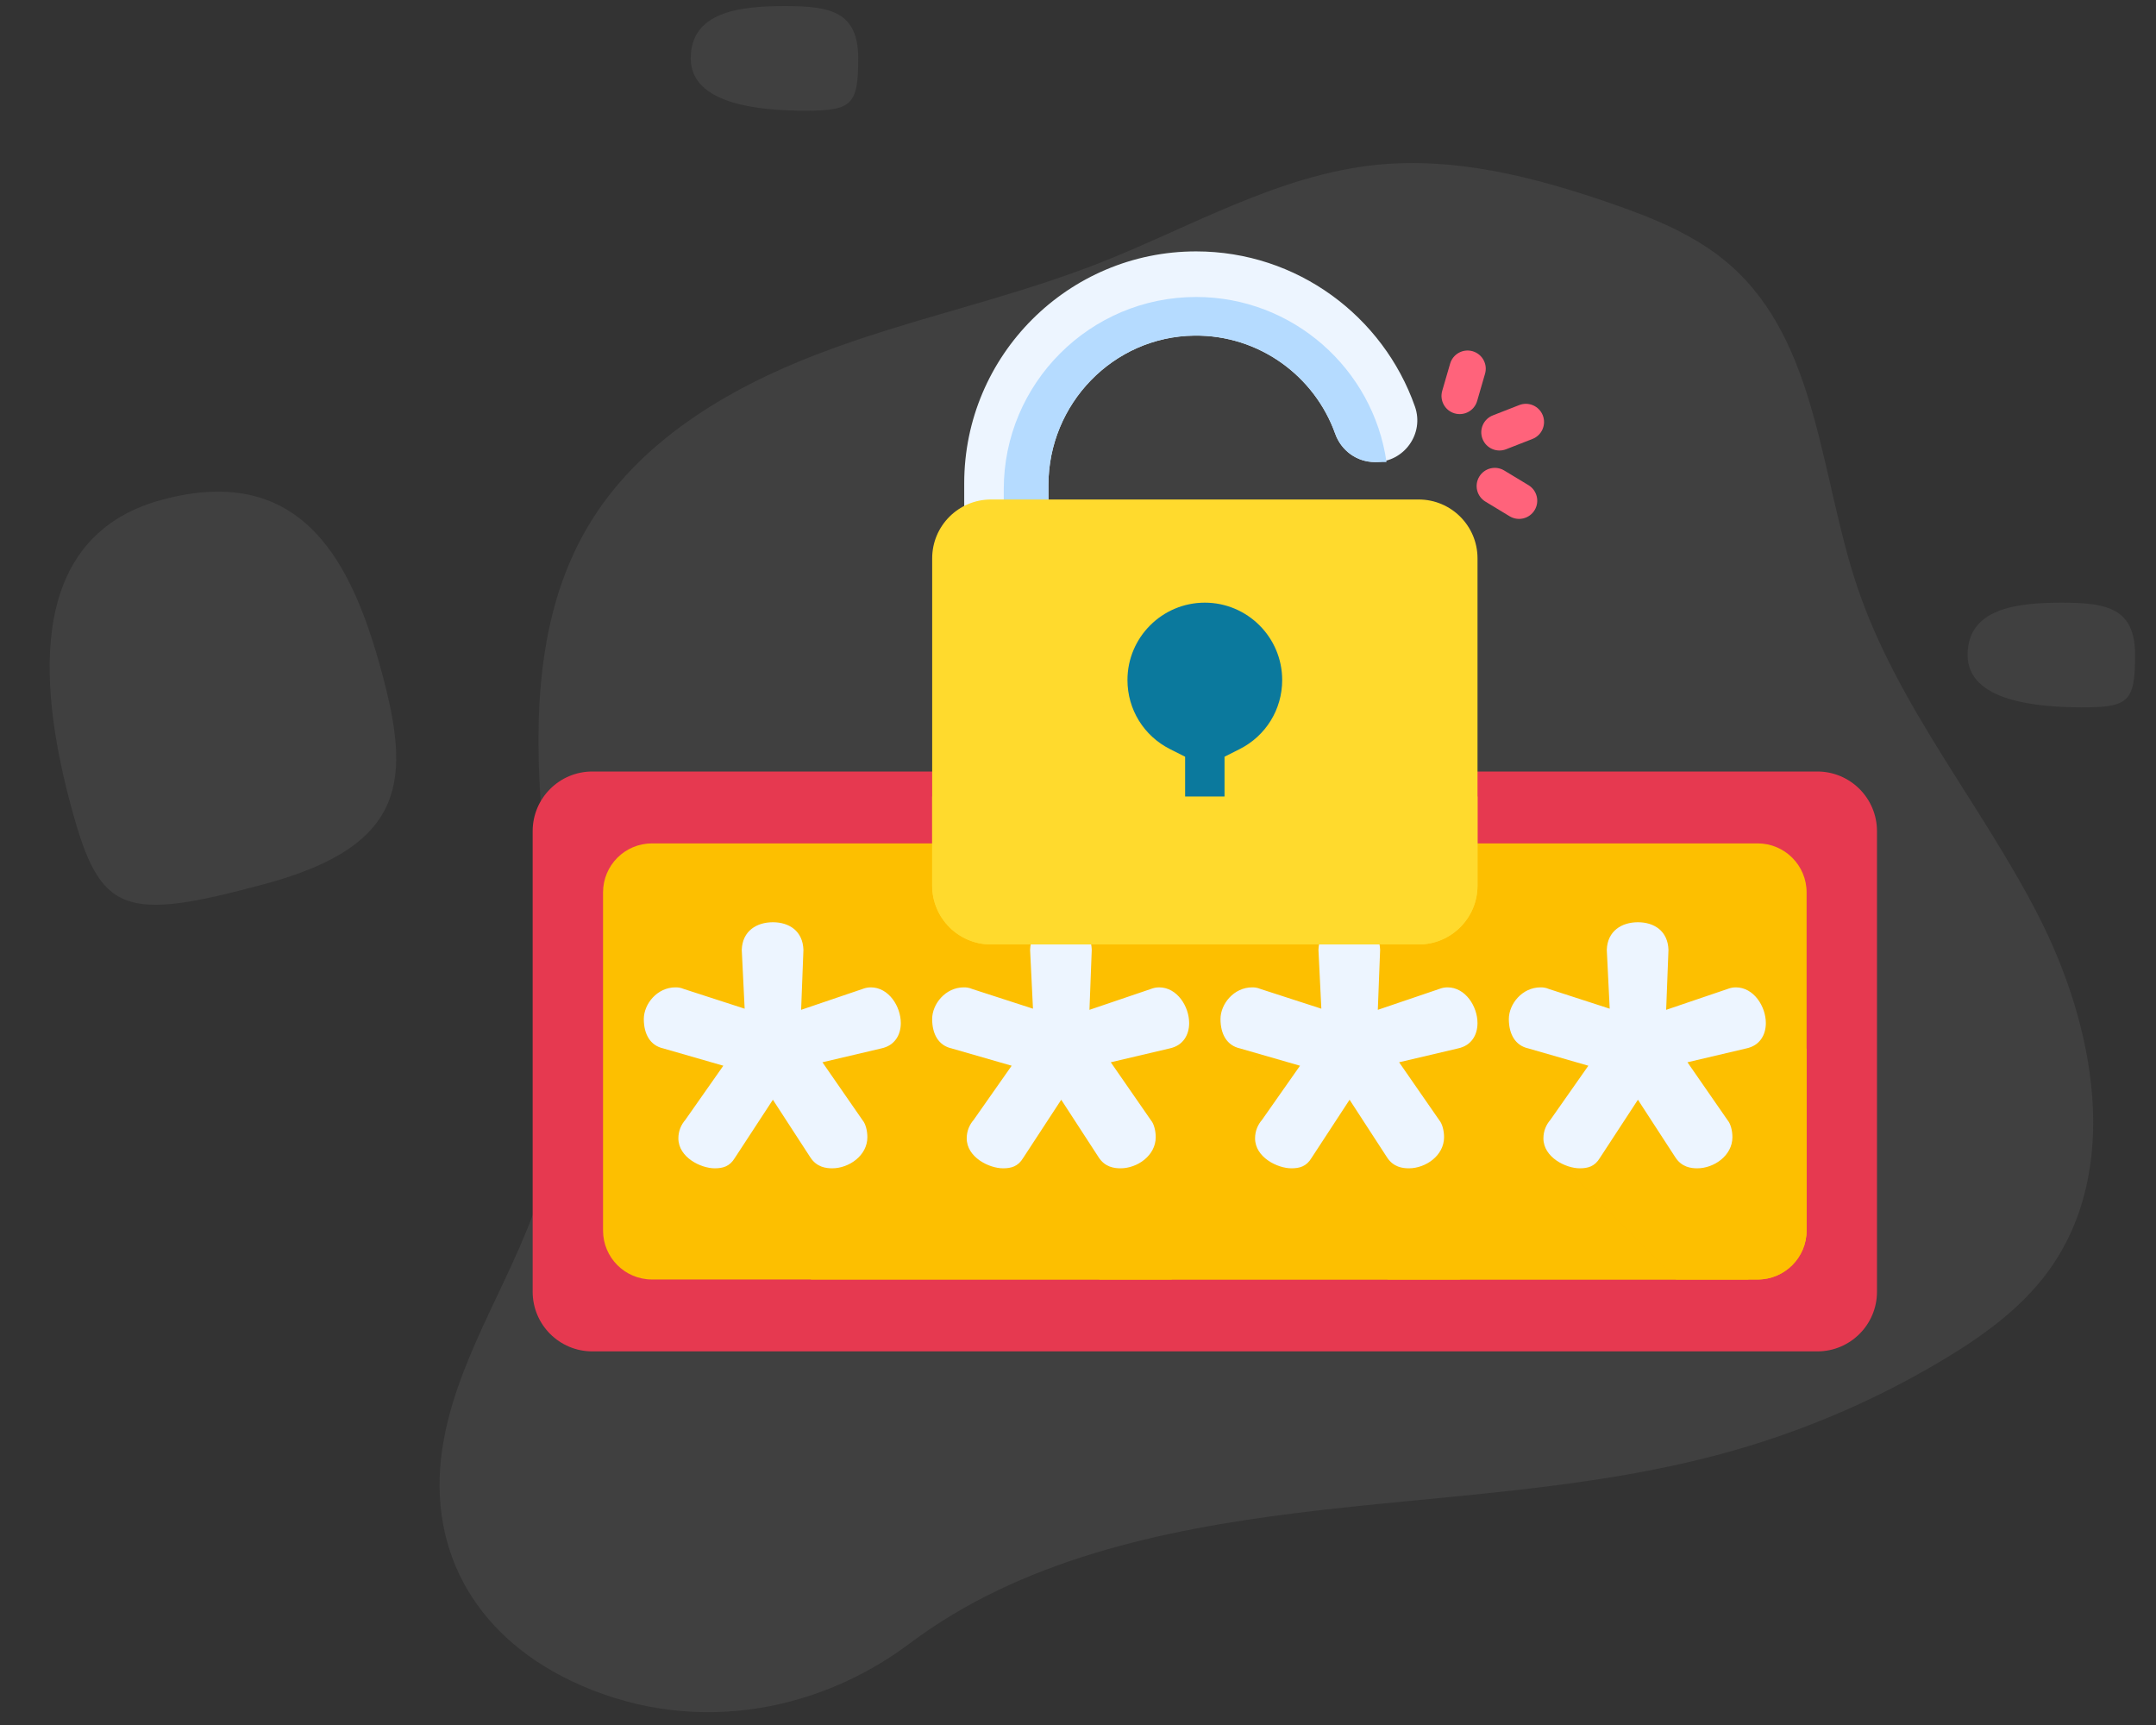 <svg width="85" height="68" viewBox="0 0 85 68" fill="none" xmlns="http://www.w3.org/2000/svg">
<rect x="0" y="0" width="85" height="68" fill="#333333" stroke="none"/>
<path opacity="0.24" d="M51.116 59.644C56.893 58.922 62.785 58.771 68.385 57.169C71.258 56.346 74.013 55.154 76.579 53.62C78.148 52.684 79.668 51.595 80.747 50.121C83.661 46.133 82.605 40.461 80.349 36.068C78.093 31.674 74.787 27.801 73.218 23.119C71.755 18.75 71.679 13.513 68.231 10.467C66.875 9.268 65.151 8.58 63.439 7.992C60.486 6.975 57.373 6.18 54.265 6.498C50.37 6.897 46.888 8.986 43.24 10.409C39.656 11.804 35.851 12.574 32.256 13.949C28.66 15.324 25.153 17.427 23.189 20.735C20.945 24.505 21.04 29.187 21.483 33.552C21.925 37.917 22.638 42.41 21.425 46.626C20.425 50.099 18.169 53.156 17.504 56.708C16.715 60.921 18.647 64.409 22.509 66.257C27.105 68.457 32.146 67.577 35.871 64.781C40.239 61.499 45.786 60.308 51.116 59.644Z" fill="#696969"/>
<path opacity="0.24" d="M10.466 34.84C4.835 36.363 3.945 36.013 2.814 31.834C1.684 27.654 0.741 21.227 6.373 19.704C12.004 18.181 13.918 22.315 15.049 26.494C16.179 30.674 16.098 33.317 10.466 34.84Z" fill="#696969"/>
<path opacity="0.24" d="M84.175 25.82C84.175 27.643 83.935 27.884 82.112 27.884C80.288 27.884 77.573 27.643 77.573 25.82C77.573 23.997 79.463 23.757 81.286 23.757C83.109 23.757 84.175 23.997 84.175 25.82Z" fill="#696969"/>
<path opacity="0.24" d="M33.835 2.301C33.835 4.124 33.595 4.364 31.772 4.364C29.949 4.364 27.233 4.124 27.233 2.301C27.233 0.478 29.123 0.238 30.947 0.238C32.77 0.238 33.835 0.478 33.835 2.301Z" fill="#696969"/>
<path d="M71.647 30.413H23.353C22.053 30.413 21 31.466 21 32.766V50.92C21 52.219 22.053 53.272 23.353 53.272H71.647C72.947 53.272 74 52.219 74 50.92V32.766C74 31.466 72.947 30.413 71.647 30.413Z" fill="#E63950"/>
<path d="M69.295 33.247H25.705C24.639 33.247 23.775 34.111 23.775 35.178V48.508C23.775 49.574 24.639 50.438 25.705 50.438H69.294C70.361 50.438 71.225 49.574 71.225 48.508V35.178C71.225 34.111 70.361 33.247 69.295 33.247Z" fill="#FDBF00"/>
<path d="M46.201 50.438H31.978L27.336 45.796C27.008 45.595 26.849 45.282 26.849 44.873C26.849 44.578 26.962 44.329 27.121 44.147L27.857 43.204L25.975 41.273C25.575 41.103 25.486 40.69 25.486 40.172C25.486 39.581 25.904 39.026 26.631 39.026C26.7 39.026 26.814 39.026 26.972 39.094L29.461 39.866L29.347 37.446C29.371 36.695 29.835 36.459 30.47 36.459C30.947 36.459 31.374 36.546 31.566 36.959L33.861 39.174C33.861 39.174 34.219 39.026 34.332 39.026C34.741 39.026 35.074 39.176 35.28 39.517L39.014 43.251L46.201 50.438Z" fill="#FDBF00"/>
<path d="M57.569 50.438H43.346L38.704 45.796C38.376 45.595 38.218 45.281 38.218 44.873C38.218 44.578 38.33 44.329 38.489 44.147L39.225 43.204L37.343 41.273C36.943 41.103 36.855 40.69 36.855 40.172C36.855 39.581 37.273 39.025 37.999 39.025C38.068 39.025 38.182 39.025 38.34 39.094L40.83 39.866L40.715 37.446C40.739 36.695 41.203 36.355 41.838 36.355C42.316 36.355 42.741 36.546 42.934 36.959L45.125 39.07L45.359 38.989C45.473 38.945 45.587 38.921 45.7 38.921C46.109 38.921 46.442 39.176 46.648 39.517L57.569 50.438Z" fill="#FDBF00"/>
<path d="M68.936 50.438H54.714L50.072 45.796C49.745 45.595 49.48 45.281 49.48 44.873C49.48 44.578 49.595 44.329 49.753 44.147L50.382 43.251L50.489 43.1L48.71 41.273C48.311 41.103 48.117 40.69 48.117 40.172C48.117 39.581 48.641 38.921 49.368 38.921C49.436 38.921 49.549 38.921 49.709 38.99L52.094 39.762L51.98 37.445C52.003 36.695 52.57 36.355 53.206 36.355C53.684 36.355 54.109 36.546 54.303 36.959L56.493 39.07L56.727 38.989C56.841 38.945 56.954 38.921 57.068 38.921C57.477 38.921 57.809 39.176 58.016 39.517L61.75 43.251L68.936 50.438Z" fill="#FDBF00"/>
<path d="M71.225 41.357V48.507C71.225 49.574 70.36 50.438 69.295 50.438H66.081L61.439 45.796C61.113 45.595 60.849 45.281 60.849 44.873C60.849 44.578 60.963 44.329 61.122 44.147L61.75 43.251L61.857 43.1L60.079 41.273C59.679 41.103 59.486 40.69 59.486 40.172C59.486 39.581 60.009 38.921 60.736 38.921C60.804 38.921 60.917 38.921 61.076 38.99L63.462 39.762L63.348 37.445C63.37 36.695 63.938 36.355 64.575 36.355C65.052 36.355 65.477 36.546 65.671 36.959L67.86 39.07L68.096 38.989C68.21 38.945 68.323 38.921 68.437 38.921C68.846 38.921 69.177 39.176 69.384 39.517L71.225 41.357Z" fill="#FDBF00"/>
<path d="M34.014 44.17C34.128 44.306 34.196 44.578 34.196 44.828C34.196 45.555 33.469 46.055 32.81 46.055C32.561 46.055 32.197 46.01 31.947 45.623L30.471 43.352L28.971 45.646C28.767 45.987 28.494 46.055 28.176 46.055C27.631 46.055 26.745 45.623 26.745 44.874C26.745 44.578 26.859 44.329 27.018 44.147L28.517 42.011L26.154 41.33C25.632 41.216 25.382 40.762 25.382 40.171C25.382 39.581 25.905 38.922 26.631 38.922C26.7 38.922 26.813 38.922 26.972 38.99L29.358 39.763L29.244 37.445C29.267 36.696 29.835 36.355 30.471 36.355C31.107 36.355 31.652 36.696 31.675 37.445L31.584 39.808L33.992 38.99C34.105 38.945 34.219 38.922 34.332 38.922C35.037 38.922 35.514 39.672 35.514 40.33C35.514 40.785 35.286 41.216 34.741 41.33L32.424 41.875L34.014 44.17Z" fill="#EDF5FF"/>
<path d="M45.382 44.17C45.496 44.306 45.564 44.578 45.564 44.828C45.564 45.555 44.837 46.055 44.178 46.055C43.928 46.055 43.565 46.01 43.315 45.623L41.839 43.352L40.339 45.646C40.135 45.987 39.862 46.055 39.544 46.055C38.999 46.055 38.113 45.623 38.113 44.874C38.113 44.578 38.227 44.329 38.386 44.147L39.885 42.011L37.522 41.33C37 41.216 36.75 40.762 36.75 40.171C36.75 39.581 37.273 38.922 37.999 38.922C38.068 38.922 38.181 38.922 38.34 38.99L40.725 39.763L40.612 37.445C40.635 36.696 41.203 36.355 41.839 36.355C42.475 36.355 43.02 36.696 43.042 37.445L42.952 39.808L45.36 38.99C45.473 38.945 45.587 38.922 45.7 38.922C46.405 38.922 46.882 39.672 46.882 40.33C46.882 40.785 46.654 41.216 46.109 41.33L43.792 41.875L45.382 44.17Z" fill="#EDF5FF"/>
<path d="M56.751 44.17C56.864 44.306 56.932 44.578 56.932 44.828C56.932 45.555 56.205 46.055 55.547 46.055C55.297 46.055 54.933 46.01 54.683 45.623L53.207 43.352L51.707 45.646C51.503 45.987 51.23 46.055 50.912 46.055C50.367 46.055 49.481 45.623 49.481 44.874C49.481 44.578 49.595 44.329 49.754 44.147L51.253 42.011L48.891 41.33C48.368 41.216 48.118 40.762 48.118 40.171C48.118 39.581 48.641 38.922 49.368 38.922C49.436 38.922 49.549 38.922 49.708 38.99L52.094 39.763L51.98 37.445C52.003 36.696 52.571 36.355 53.207 36.355C53.843 36.355 54.388 36.696 54.411 37.445L54.32 39.808L56.728 38.99C56.841 38.945 56.955 38.922 57.069 38.922C57.773 38.922 58.25 39.672 58.25 40.33C58.25 40.785 58.023 41.216 57.477 41.33L55.16 41.875L56.751 44.17Z" fill="#EDF5FF"/>
<path d="M68.118 44.17C68.232 44.306 68.3 44.578 68.3 44.828C68.3 45.555 67.573 46.055 66.914 46.055C66.665 46.055 66.301 46.01 66.051 45.623L64.575 43.352L63.075 45.646C62.871 45.987 62.598 46.055 62.28 46.055C61.735 46.055 60.849 45.623 60.849 44.874C60.849 44.578 60.963 44.329 61.122 44.147L62.621 42.011L60.258 41.33C59.736 41.216 59.486 40.762 59.486 40.171C59.486 39.581 60.009 38.922 60.736 38.922C60.804 38.922 60.917 38.922 61.076 38.99L63.462 39.763L63.348 37.445C63.371 36.696 63.939 36.355 64.575 36.355C65.211 36.355 65.756 36.696 65.779 37.445L65.688 39.808L68.096 38.99C68.209 38.945 68.323 38.922 68.436 38.922C69.141 38.922 69.618 39.672 69.618 40.33C69.618 40.785 69.391 41.216 68.845 41.33L66.528 41.875L68.118 44.17Z" fill="#EDF5FF"/>
<path d="M54.226 18.214H54.2C53.496 18.214 52.878 17.764 52.641 17.1C51.83 14.826 49.643 13.201 47.087 13.23C43.888 13.268 41.334 15.922 41.334 19.122V20.455H38.014V19.052C38.014 14.011 42.115 9.91 47.156 9.91C51.138 9.91 54.533 12.468 55.784 16.027C56.16 17.096 55.358 18.214 54.226 18.214Z" fill="#EDF5FF"/>
<path d="M54.663 18.214H54.2C53.496 18.214 52.878 17.764 52.641 17.1C51.83 14.826 49.643 13.201 47.087 13.23C43.888 13.268 41.334 15.922 41.334 19.122V20.455H39.573V19.291C39.573 15.11 42.974 11.707 47.156 11.707C50.972 11.707 54.138 14.541 54.663 18.214Z" fill="#B5DBFF"/>
<path d="M58.448 17.302C58.304 16.933 58.487 16.518 58.856 16.374L59.896 15.968C60.265 15.824 60.681 16.006 60.825 16.375C60.969 16.744 60.786 17.16 60.417 17.304L59.377 17.71C59.008 17.854 58.592 17.671 58.448 17.302Z" fill="#FF637B"/>
<path d="M58.32 18.789C58.525 18.45 58.966 18.342 59.304 18.547L60.26 19.125C60.599 19.33 60.707 19.771 60.502 20.11C60.297 20.448 59.856 20.556 59.518 20.352L58.562 19.773C58.223 19.568 58.115 19.127 58.32 18.789Z" fill="#FF637B"/>
<path d="M57.348 16.296C57.728 16.406 58.126 16.188 58.236 15.807L58.547 14.735C58.658 14.354 58.439 13.957 58.059 13.846C57.679 13.736 57.281 13.955 57.171 14.335L56.859 15.408C56.749 15.788 56.968 16.186 57.348 16.296Z" fill="#FF637B"/>
<path d="M55.93 37.231H39.072C37.79 37.231 36.751 36.192 36.751 34.91V22.011C36.751 20.729 37.79 19.69 39.072 19.69H55.93C57.212 19.69 58.251 20.729 58.251 22.011V34.91C58.251 36.192 57.212 37.231 55.93 37.231Z" fill="#FFDA2D"/>
<path d="M51.621 26.807C51.621 24.531 49.776 22.686 47.5 22.686C45.224 22.686 43.379 24.531 43.379 26.807C43.379 28.419 44.304 29.813 45.652 30.491V32.387C45.652 33.408 46.479 34.235 47.5 34.235C48.52 34.235 49.348 33.408 49.348 32.387V30.491C50.696 29.813 51.621 28.419 51.621 26.807Z" fill="#FFDA2D"/>
<path d="M47.5 33.164C47.072 33.164 46.723 32.815 46.723 32.387V29.83L46.133 29.533C45.095 29.011 44.45 27.967 44.45 26.807C44.45 25.125 45.818 23.757 47.5 23.757C49.181 23.757 50.55 25.126 50.55 26.807C50.55 27.967 49.905 29.011 48.867 29.533L48.277 29.83V32.387C48.277 32.815 47.928 33.164 47.5 33.164Z" fill="#0B799D"/>
<path d="M36.75 31.398V34.91C36.75 36.192 37.789 37.231 39.071 37.231H55.929C57.211 37.231 58.25 36.192 58.25 34.91V31.398H36.75Z" fill="#FFDA2D"/>
</svg>
